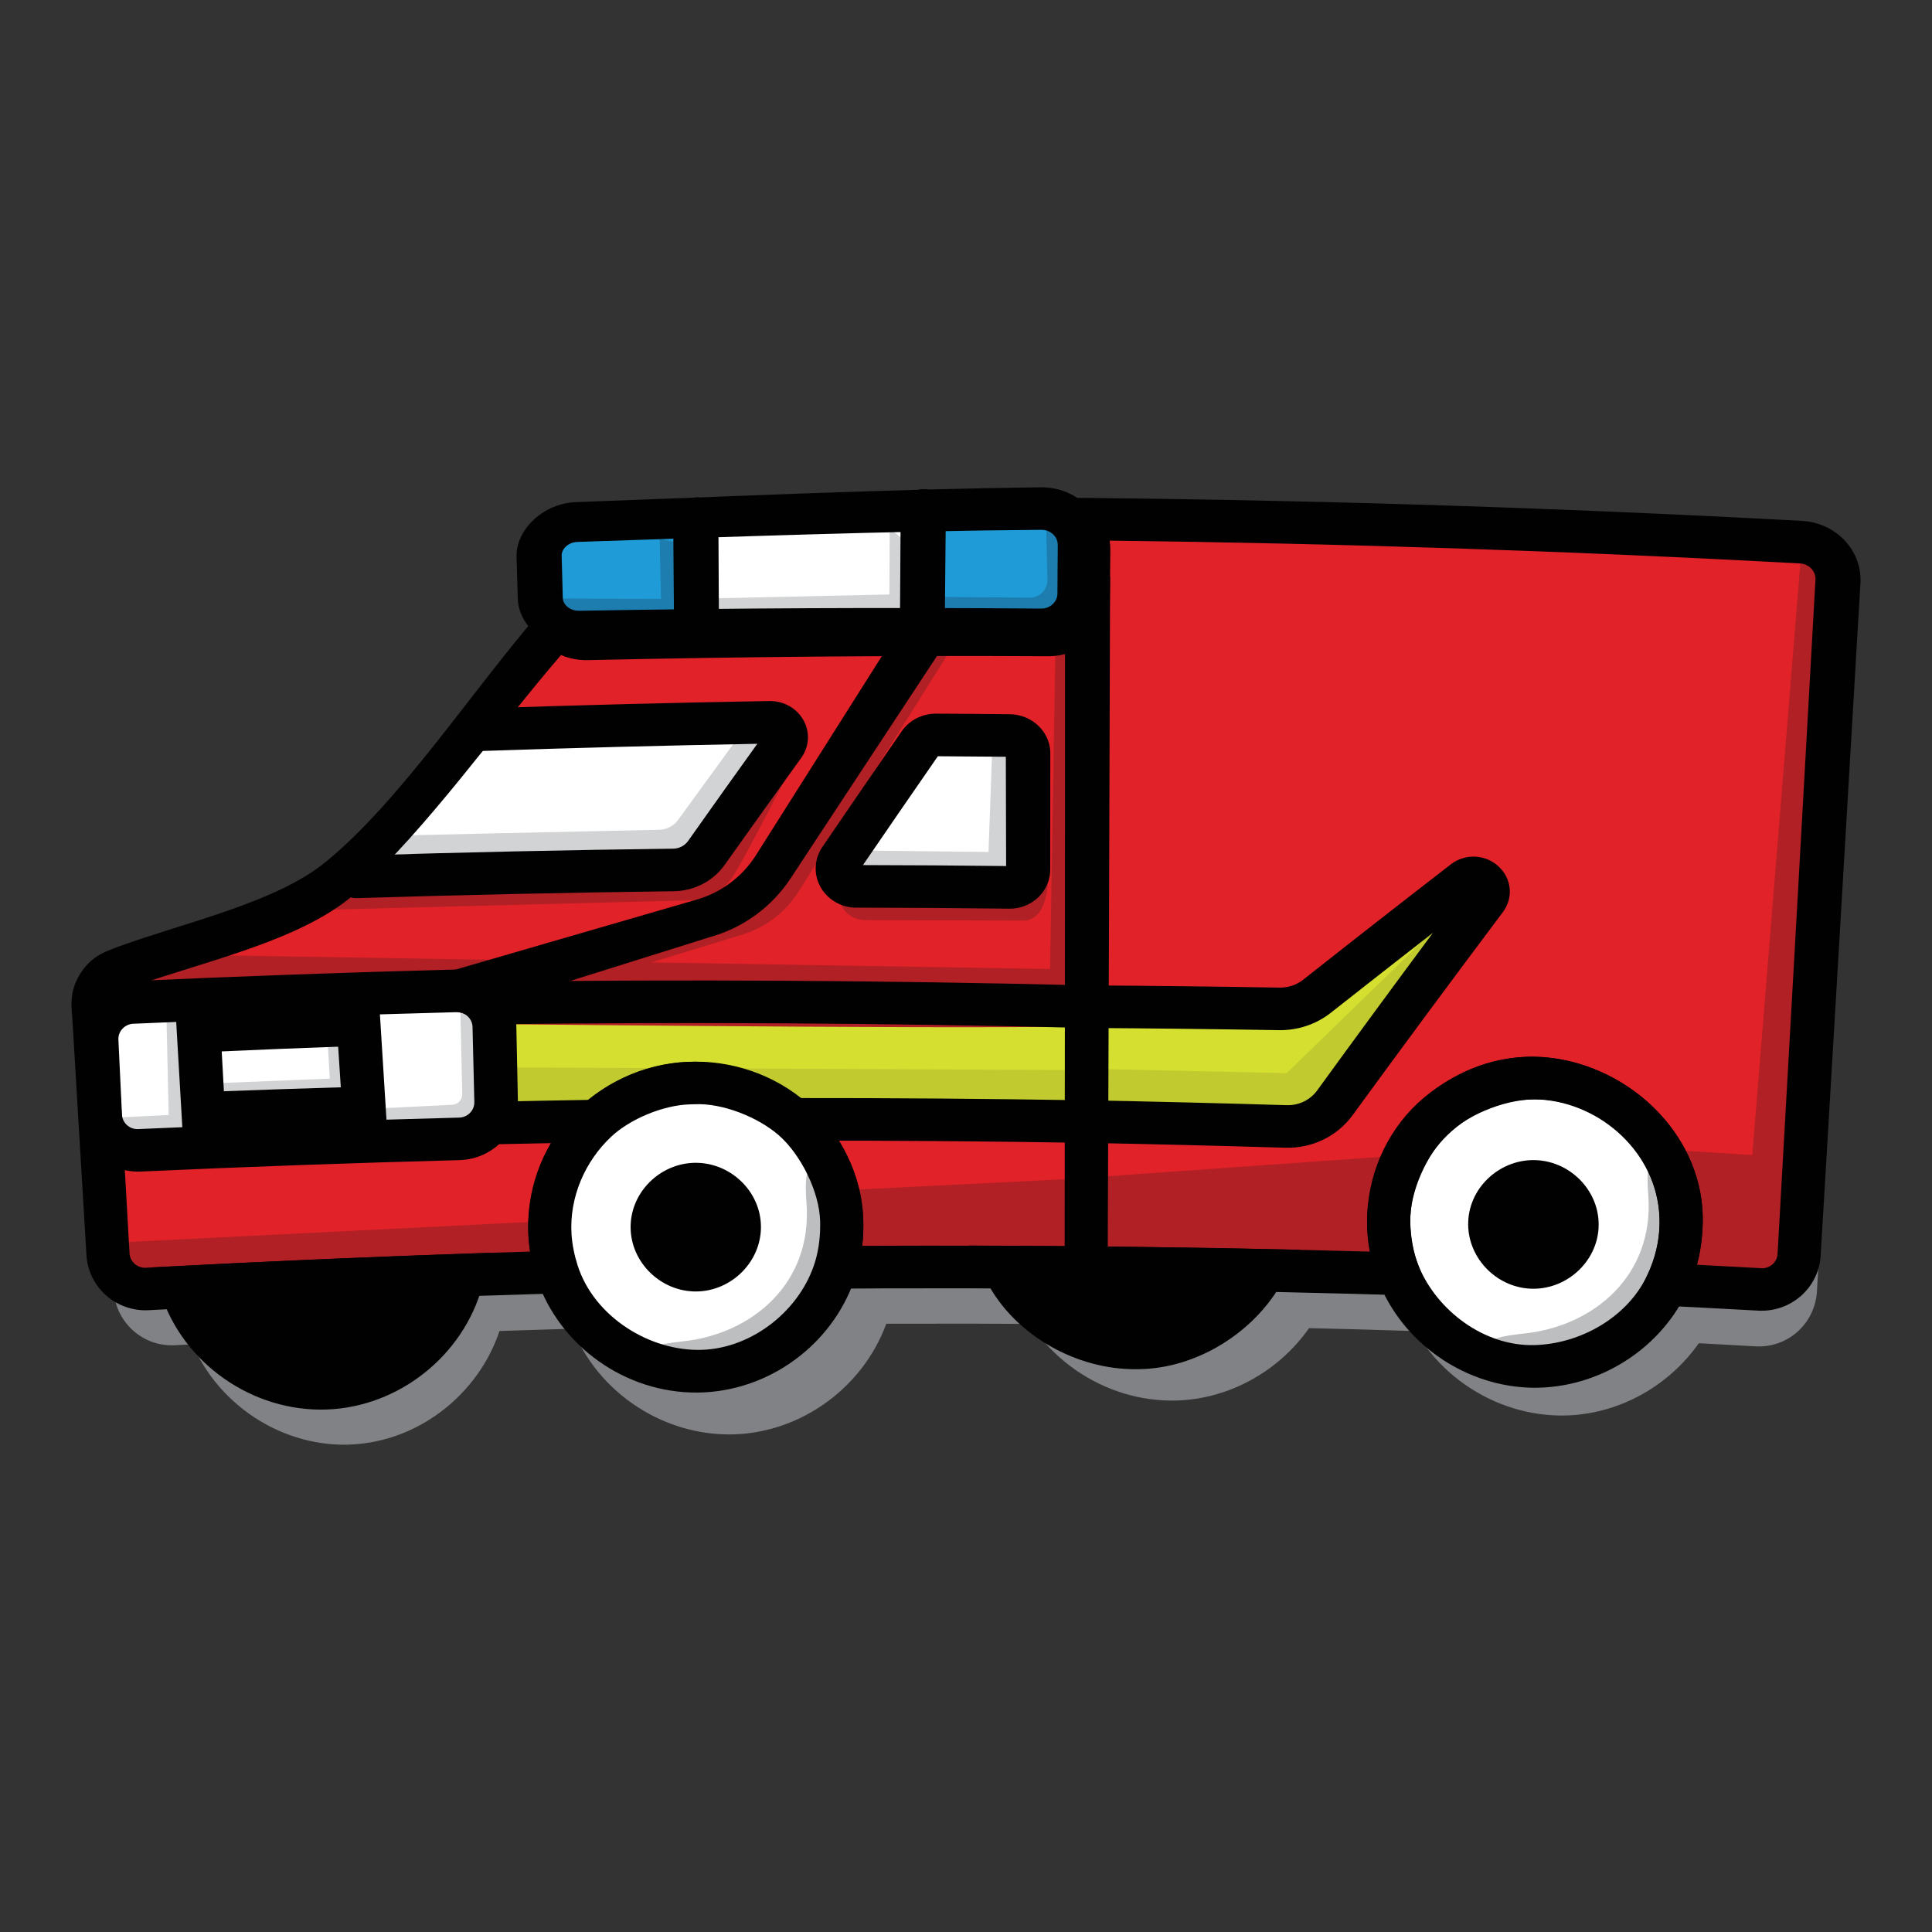 <?xml version="1.0" encoding="UTF-8"?>
<svg id="Layer_1" data-name="Layer 1" xmlns="http://www.w3.org/2000/svg" viewBox="0 0 600 600">
  <rect x="0" y="0" width="600" height="600" fill="#333333" stroke="none"/>
  <defs>
    <style>
      .cls-1 {
        fill: #c1cb30;
      }

      .cls-2 {
        fill: #fff;
      }

      .cls-3 {
        fill: #e12228;
      }

      .cls-4 {
        fill: #1f9cd8;
      }

      .cls-5 {
        fill: #808285;
      }

      .cls-6 {
        fill: #b02024;
      }

      .cls-7 {
        fill: #d1d3d4;
      }

      .cls-8 {
        fill: #1c7dae;
      }

      .cls-9 {
        fill: #010101;
      }

      .cls-10 {
        fill: #bcbec0;
      }

      .cls-11 {
        fill: #d4df30;
      }
    </style>
  </defs>
  <path class="cls-5" d="M278.92,396.78c-.75,3.33-1.14,4.99-1.9,8.33-5.01,21.86-24.4,38.45-46.73,40.22-.74.06-1.46.09-2.2.12-22.88.75-44.4-14.19-51.44-36.01-1.03-3.26-1.56-4.89-2.61-8.14,34.95-1.87,69.91-3.37,104.89-4.52Z"/>
  <path class="cls-5" d="M416.44,386.27c-.75,3.33-1.14,4.99-1.9,8.33-5.01,21.86-24.4,38.45-46.73,40.22-.74.06-1.46.09-2.2.12-22.88.75-44.4-14.19-51.44-36.01-1.03-3.26-1.56-4.89-2.61-8.14,34.95-1.87,69.91-3.37,104.89-4.52Z"/>
  <path class="cls-5" d="M537.51,390.91c-.75,3.33-1.14,4.99-1.9,8.33-5.01,21.86-24.4,38.45-46.73,40.22-.74.06-1.46.09-2.2.12-22.88.75-44.4-14.19-51.44-36.01-1.03-3.26-1.56-4.89-2.61-8.14,34.95-1.87,69.91-3.37,104.89-4.52Z"/>
  <g>
    <path class="cls-5" d="M53.96,417.79c-9.66.33-17.92-7.03-18.65-16.89-1.44-24.55-2.89-49.1-4.34-73.65-.03-.46-.06-.91-.1-1.36-.27-3.23-.64-7.65,2.6-12.78,3.15-5,7.03-6.5,9.87-7.59.48-.18.98-.37,1.48-.59.16-.06.23-.09.39-.15,20.79-7.64,47.94-13.63,63.04-26.22,22.58-18.83,43.53-51.66,65.16-77.35,2.07-2.46,3.11-3.69,5.18-6.15,2.14,2.4,3.21,3.6,5.34,6.01.96,1.08,2.34,1.69,3.8,1.67.01,0,.03,0,.04,0,46.98-1.05,93.96-1.44,140.95-1.16,1.29,0,2.52-.48,3.46-1.37.94-.89,1.46-2.07,1.47-3.31.04-6.08.06-9.12.1-15.2.01-1.6-.84-3.09-2.27-3.99-7.91-4.93-11.87-7.39-19.82-12.29,82.39.38,164.71,2.87,246.98,7.45.05,0,.11,0,.16.01,9.77.68,17.91,8.76,17.53,19.02-4,69.79-8.03,139.59-12.08,209.38-.73,9.92-9.08,17.28-18.79,16.85-12.79-.73-25.58-1.4-38.37-2.02,1.72-3.6,2.58-5.4,4.3-9,2.71-5.67,3.98-11.78,3.71-18.15-.83-19.67-17.67-35.25-36.45-36.45-9.22-.59-21.41,4.24-27.99,10.57-6.48,6.24-11.79,18.22-11.56,27.49.11,4.61.88,9.31,2.56,13.66,1.43,3.73,2.15,5.59,3.57,9.32-63.35-2.07-126.71-2.85-190.1-2.33.99-3.42,1.49-5.13,2.49-8.56,1.17-4.03,1.68-8.22,1.49-12.45-.95-21.05-19.78-36.91-39.9-36.29-9.01.28-20.47,5.93-26.44,12.61-5.88,6.58-10.23,18.61-9.5,27.65.26,3.26.83,6.6,1.86,9.72,1.12,3.39,1.68,5.08,2.8,8.47-44.63,1.18-89.22,2.98-133.8,5.41-.05,0-.1,0-.16,0ZM49.99,317.11c-.61.26-1.21.49-1.8.72-2.15.83-2.58,1.02-3.36,2.26-.86,1.36-.84,2.16-.64,4.71.04.55.09,1.11.12,1.68,1.38,24.55,2.75,49.11,4.12,73.66.14,2.54,2.39,4.57,4.91,4.45.01,0,.03,0,.04,0,39.06-2.13,78.14-3.78,117.24-4.97-.23-1.52-.4-3.06-.5-4.61-.87-13.62,3.73-27.14,12.72-37.25,9.13-10.26,22.18-16.47,35.65-17.04,26.77-1.12,52.94,20.52,53.74,48.93.08,2.72,0,5.5-.31,8.21,51.63-.22,103.24.4,154.85,1.86-.55-2.99-.84-6.03-.87-9.11-.1-13.97,5.54-27.62,15.49-37.05,9.87-9.36,24.02-15.16,37.75-14.28,25.02,1.6,48.45,22.83,49.1,49.17.13,5.13-.4,10.4-1.73,15.38,7.85.41,11.78.63,19.63,1.08,2.58.15,4.8-1.84,4.95-4.44,3.85-69.8,7.67-139.61,11.47-209.41.14-2.55-1.97-4.83-4.61-5-.01,0-.03,0-.04,0-70.17-3.91-140.38-6.31-210.64-7.18.16.96.23,1.94.22,2.94-.06,6.08-.09,9.12-.15,15.19-.3,10.24-8.87,17.75-18.71,17.77-46.86-.27-93.7.11-140.55,1.16-2.84.06-5.61-.49-8.13-1.59-20.62,24.45-40.31,53.25-62.21,73.56-16.08,14.91-46.14,21.36-67.77,29.2Z"/>
    <g>
      <path class="cls-5" d="M150.15,406.87c-4.28,19.12-20.83,33.55-40,35.06-20.28,1.59-39.69-11.55-45.94-31.32,28.64-1.49,57.28-2.74,85.94-3.74Z"/>
      <path class="cls-5" d="M108.5,448.64c-22.46.75-43.62-14.2-50.54-36.03-1.02-3.25-1.54-4.88-2.57-8.14,34.32-1.85,68.66-3.35,103.01-4.49-.75,3.33-1.12,5-1.86,8.33-4.91,21.87-23.96,38.45-45.89,40.2-.72.06-1.44.1-2.16.12ZM74.08,416.72c7.48,11.75,21.46,20.17,35.56,18.62,12.81-1.4,25.69-9.24,31.2-21.53-22.26.83-44.51,1.79-66.76,2.91Z"/>
    </g>
  </g>
  <polygon class="cls-3" points="148.58 224.97 243.35 222.82 236.32 240.01 220.42 263.04 213.34 271.33 110.98 270.1 31.74 300.12 31.97 310.12 153.36 310.64 151.39 348.8 33.04 357.26 33.97 398.14 171.31 395.02 182.24 349.65 154.23 348.8 158.07 310.53 341.66 312.58 339.21 204.55 326.19 195.13 280.15 228.4 310.33 228.36 314.13 270.1 255.96 268.8 282.43 225.71 338.99 198.63 167.67 198.74 148.58 224.97"/>
  <polyline class="cls-3" points="250.12 348.91 263.25 387.67 335.06 382.78 336.18 346.96 250.12 348.91"/>
  <path class="cls-3" d="M342.5,349.25l-4.07,30.96,55.89-1.27,17.71,5.35s12.6-8.15,13.81-7.97,11.65-18.14,11.65-18.14l22.2-20.76s13.77-1.89,16.04-1.63,14.85,2.62,15.84,3.32,23.42,21.17,23.42,21.17c0,0,8.44,11.87,9.42,12.81.99.94,37.65,1.31,37.65,1.31l2.87-55.53,5.06-147.12-123.18-8.63-111.92-2.52,2.02,151.93,65,2.09s55.84-41.3,58.26-41.11c2.42.19-35.1,57.71-35.1,57.71,0,0-13.24,22.27-19.03,22.15s-63.52-4.11-63.52-4.11Z"/>
  <polygon class="cls-11" points="156.78 348.06 185.26 346.71 210.09 335.25 246.32 346.71 406.68 350.62 460.15 273.51 410.58 308.22 388.46 313.08 150.41 310.63 156.78 348.06"/>
  <polygon class="cls-2" points="148.58 224.97 243.35 222.82 216.44 267.7 106.38 273.76 148.55 228.98 148.58 224.97"/>
  <polygon class="cls-2" points="258.07 270.29 284.44 228.02 313.08 225.56 311.72 274.14 258.07 270.29"/>
  <polyline class="cls-2" points="35.93 313.92 54.33 310.82 64.97 346.35 57.01 356.71 33.04 357.26 32.33 326.18 35.93 313.92"/>
  <polygon class="cls-2" points="114.82 305.73 153.31 308.57 151.39 348.8 120.49 357.12 115.81 348.99 114.82 305.73"/>
  <polyline class="cls-2" points="64.3 316.94 107.34 315.96 112.44 337.47 69.81 344.05 61.82 332.69 64.3 316.94"/>
  <circle class="cls-2" cx="476.74" cy="381.48" r="47.08"/>
  <path class="cls-6" d="M246.14,228.34c1.87,1.34,2.57,5.01,1.39,6.99-4.76,7.96-13.18,25.71-19.54,36.21-2.76,4.56-7.04,7.98-12.38,8.02l-124.72,3.23s20.11-12.84,22.01-13.88,103.9-.62,103.9-.62l23.73-46.05,5.6,6.1Z"/>
  <path class="cls-6" d="M323.61,267.24c-.13,1.75,3.66,4.34.52,13.46-1.09,3.17-3.49,5.2-6.16,5.2l-49.31-.15c-4.22.01-7.79-3.16-8.26-7.36-.22-1.93-.28-3.54.08-3.79.95-.67,59.59,1.91,59.59,1.91l3.54-9.28Z"/>
  <path class="cls-7" d="M116.95,344.25l23.51-1.15c1.77-.09,3.14-1.56,3.1-3.33l-.66-28.89s4.44-2.41,5.64,1.15c1.2,3.56,5.43,10.33,5.1,11.4s-2.25,25.37-2.25,25.37c0,0,.14,6.53-3.77,6.83s-15.11,1.67-16.69,1.26c-1.58-.41-13.57-4.16-13.81-4.95-.24-.79-.17-7.68-.17-7.68Z"/>
  <path class="cls-7" d="M25.7,347.57l26.69-1.3-.73-32.07s4.44-2.41,5.64,1.15c1.2,3.56,5.43,10.33,5.1,11.4s-2.25,25.37-2.25,25.37c0,0,.14,6.53-3.77,6.83s-15.11,1.67-16.69,1.26c-1.58-.41-13.57-4.16-13.81-4.95s-.17-7.68-.17-7.68Z"/>
  <path class="cls-7" d="M67.15,336.4l35.28-1.43-.85-14.23s4.44-2.41,5.64,1.15c1.2,3.56,5.43,10.33,5.1,11.4s-2.13,7.53-2.13,7.53c0,0,.14,6.53-3.77,6.83-3.91.3-15.11,1.67-16.69,1.26s-22.15-3.43-22.39-4.22-.19-8.28-.19-8.28Z"/>
  <path class="cls-7" d="M119.43,259.63c1.38-.13,68.76-1.59,85.33-1.94,2.3-.05,4.44-1.17,5.8-3.03l21.36-29.35s10.92.76,10.31,1.56-12.56,18.02-13.56,18.83-15.84,19.44-16.85,19.47-82.73.08-85.65.04c-2.92-.05-1.22.7-5.62-.32-4.4-1.02-4.53-1.69-4.53-1.69l3.4-3.56Z"/>
  <path class="cls-7" d="M263.49,264.07c3.58.09,43.5.51,43.5.51l1.24-34.36s9.45.96,9.47,1.64,4.38,37.62,4.38,37.62l-12.95,7.37s-13.62.91-21.91-.8c-8.29-1.71-29.84-1.48-28.88-3.9s5.16-8.07,5.16-8.07Z"/>
  <polygon class="cls-6" points="559.11 174.98 544.19 358.73 514.89 356.87 490.12 335.46 459.67 339.09 439.56 358.52 334.66 365.95 337.06 386 429.93 393.82 445.04 347.92 475.14 332.6 505.6 345.98 520.59 368.2 520.66 398.45 557.69 398.39 569.97 171.75 559.11 174.98"/>
  <polygon class="cls-6" points="33.97 398.14 32.42 386.07 180.21 378.72 174.68 396.57 33.97 398.14"/>
  <polygon class="cls-1" points="155.96 331.49 338.29 332.34 335.98 349.76 246.32 346.71 226.86 334.87 206.07 338.9 185.26 346.71 168.73 350.76 154.38 346.47 155.96 331.49"/>
  <path class="cls-10" d="M511.89,371.13c1.86,25.22-17.15,40.7-38.31,42.97-31.22,3.34,22.67,7.79,22.67,7.79l30.45-30.06s-17.11-51.95-14.82-20.7Z"/>
  <path class="cls-1" d="M340.74,331.98l58.85,1.29,48.99-47.59-12.11,27.84-22.51,29.31-7.29,5.32-42.32,4.78s-24.47-3.85-25.17-3.21,1.57-17.75,1.57-17.75Z"/>
  <path class="cls-6" d="M47.74,296.36l278.37,4.57,1.71-102.53,13.64-2.57s3.53,120.61,1.14,122.42-182.27-.17-183.28-.14-26.75-6.5-31.8-6.18-93.31,4.5-93.31,4.5l13.54-20.05Z"/>
  <polygon class="cls-6" points="232.83 398.19 224.83 371.49 372.62 364.13 369.29 395.09 232.83 398.19"/>
  <path class="cls-6" d="M176.44,306.76l54.05-16.5c7.26-2.22,13.48-6.97,17.52-13.39l51.97-82.65-15.68-2.32-27.8,42.06-23.05,44.65-73.67,20.9,16.66,7.26Z"/>
  <path class="cls-9" d="M45.84,406.91c-9.84.33-18.24-7.02-18.98-16.88-1.46-24.55-2.92-49.1-4.39-73.65-.03-.46-.07-.91-.1-1.36-.27-3.23-.65-7.65,2.66-12.79,3.21-5,7.17-6.5,10.05-7.59.49-.19.99-.37,1.51-.59.16-.06.24-.09.4-.15,21.17-7.64,48.82-13.65,64.2-26.25,23-18.84,44.34-51.68,66.37-77.38,2.11-2.46,3.16-3.69,5.28-6.15,2.18,2.4,3.26,3.6,5.43,6.01.98,1.08,2.38,1.69,3.86,1.66.02,0,.03,0,.04,0,47.83-1.07,95.67-1.48,143.51-1.22,1.31,0,2.56-.48,3.52-1.37.95-.89,1.49-2.07,1.49-3.31.04-6.08.07-9.12.11-15.2.01-1.6-.85-3.09-2.3-3.98-8.05-4.93-12.09-7.38-20.18-12.28,83.89.35,167.7,2.8,251.47,7.35.05,0,.11,0,.16.01,9.95.67,18.23,8.76,17.84,19.01-4.1,69.8-8.23,139.59-12.38,209.38-.75,9.92-9.25,17.28-19.14,16.86-13.02-.72-26.04-1.39-39.07-2,1.75-3.6,2.63-5.4,4.38-9,2.77-5.67,4.05-11.79,3.78-18.15-.84-19.67-17.98-35.24-37.1-36.43-9.39-.58-21.8,4.25-28.51,10.59-6.6,6.24-12.01,18.22-11.78,27.49.11,4.61.9,9.31,2.6,13.66,1.46,3.73,2.18,5.59,3.63,9.31-64.51-2.04-129.02-2.8-193.55-2.25,1.01-3.42,1.52-5.13,2.54-8.56,1.2-4.03,1.72-8.23,1.52-12.45-.96-21.05-20.13-36.9-40.61-36.27-9.18.28-20.85,5.94-26.92,12.62-5.99,6.59-10.42,18.61-9.68,27.65.27,3.26.84,6.6,1.89,9.72,1.14,3.39,1.71,5.08,2.84,8.47-45.44,1.2-90.84,3.02-136.23,5.46-.05,0-.11,0-.16,0ZM41.84,306.23c-.63.26-1.24.49-1.83.72-2.19.83-2.63,1.03-3.42,2.26-.88,1.36-.86,2.16-.65,4.71.04.55.09,1.11.12,1.68,1.39,24.55,2.78,49.11,4.17,73.66.14,2.54,2.43,4.57,5,4.45.01,0,.03,0,.04,0,39.77-2.14,79.56-3.81,119.37-5.02-.24-1.52-.41-3.06-.51-4.61-.88-13.62,3.8-27.14,12.97-37.25,9.3-10.26,22.6-16.48,36.3-17.05,27.25-1.13,53.89,20.49,54.69,48.91.08,2.72,0,5.5-.32,8.21,52.57-.24,105.12.36,157.67,1.8-.56-2.99-.86-6.03-.88-9.11-.1-13.97,5.66-27.62,15.78-37.05,10.06-9.36,24.46-15.17,38.45-14.29,25.47,1.59,49.32,22.81,49.98,49.15.13,5.13-.41,10.4-1.76,15.38,8,.41,11.99.62,19.99,1.07,2.63.15,4.89-1.84,5.04-4.44,3.95-69.8,7.87-139.61,11.77-209.42.14-2.55-2-4.83-4.7-5-.01,0-.03,0-.04,0-71.44-3.89-142.93-6.25-214.47-7.09.16.96.23,1.94.22,2.94-.06,6.08-.09,9.12-.15,15.19-.31,10.24-9.04,17.75-19.05,17.77-47.71-.26-95.41.15-143.11,1.21-2.89.06-5.71-.48-8.28-1.59-21,24.46-41.06,53.27-63.38,73.59-16.38,14.92-46.99,21.38-69.01,29.23Z"/>
  <path class="cls-9" d="M474.21,430.91c-20.17-1.01-38.67-14.15-46.1-32.93-2.31-5.86-3.57-12.11-3.55-18.38.08-27.58,23.85-52.19,52.3-51.39,27.43.77,52.76,23.51,51.94,51.98-.22,7.48-1.87,14.86-5.2,21.63-8.71,17.71-27.45,29.24-47.19,29.16-.73,0-1.47-.02-2.2-.06ZM478.54,341.46c-.57-.03-1.14-.04-1.72-.05-20.9-.11-38.92,17-38.85,38.11.02,4.71.85,9.41,2.6,13.66,5.65,13.75,20.27,24.94,35.92,24.55,14.22-.35,28.94-8.58,35.09-21.71,2.34-4.99,3.74-10.44,3.81-16.07.25-20.46-16.59-37.49-36.85-38.51Z"/>
  <g>
    <path class="cls-9" d="M392.61,394.48c-7.47,14-23.35,24-39.23,24.11-16.69.12-34.49-9.53-41.76-25.13,27,.13,54,.47,80.99,1.02Z"/>
    <path class="cls-9" d="M351.29,425.2c-18.61-.43-37.65-11.67-45.65-28.81-1.92-3.83-2.88-5.74-4.8-9.57,34.25.09,68.49.52,102.72,1.3-2.02,3.78-3.03,5.67-5.04,9.45-8.58,16.05-26.78,27.49-44.99,27.64-.74,0-1.49.02-2.23,0ZM324.4,400.13c7.53,7.72,18.21,11.88,28.82,11.85,8.88-.02,20.23-4.59,26.44-11.15-18.42-.35-36.84-.59-55.27-.7Z"/>
  </g>
  <path class="cls-9" d="M330.64,391.06c.09-70.69.12-141.37.12-212.06,5.6,0,8.39.02,13.99.04-.2,70.69-.45,141.37-.74,212.06-5.34-.02-8.02-.03-13.36-.04Z"/>
  <path class="cls-9" d="M142.94,360.28c-33.14.87-66.27,2.06-99.39,3.56-9.92.35-18.49-7.04-19.16-17.03-.47-9.31-.71-13.97-1.18-23.28-.34-10.1,7.62-18.25,17.58-18.82,33.55-1.53,67.11-2.73,100.69-3.61,9.98-.14,18.49,7.42,18.87,17.51.19,9.32.29,13.98.49,23.3.04,10.01-7.96,17.99-17.89,18.36ZM41.4,317.93c-2.68.13-4.75,2.35-4.63,4.95.45,9.31.67,13.97,1.11,23.28.12,2.6,2.39,4.61,5.04,4.49,33.22-1.51,66.44-2.7,99.68-3.57,2.66-.07,4.77-2.24,4.71-4.84-.22-9.32-.33-13.98-.56-23.3-.06-2.6-2.29-4.67-4.97-4.6-33.48.88-66.94,2.08-100.4,3.6Z"/>
  <path class="cls-9" d="M57.01,356.71c-.89-15.3-1.78-30.6-2.67-45.89,5.44-.31,8.16-.46,13.6-.76.85,15.3,1.69,30.6,2.54,45.9-5.39.29-8.08.44-13.46.75Z"/>
  <path class="cls-9" d="M106.97,354.92c-.99-15.3-1.99-30.6-3-45.89,5.44-.35,8.15-.52,13.59-.85.96,15.3,1.91,30.6,2.86,45.9-5.38.33-8.07.49-13.45.84Z"/>
  <path class="cls-9" d="M61.99,326.82c-.24-5.28-.37-7.92-.61-13.21,16.59-.74,33.17-1.41,49.76-2.02.19,5.28.28,7.93.47,13.21-16.54.6-33.08,1.27-49.62,2.01Z"/>
  <path class="cls-9" d="M112.81,350.68c-16.54.49-33.07,1.04-49.6,1.67-.21-5.28-.31-7.93-.52-13.21,16.58-.63,33.16-1.19,49.74-1.68.15,5.29.22,7.93.37,13.21Z"/>
  <path class="cls-9" d="M337.34,319.25c-62.21-1.55-124.42-1.92-186.64-1.12-.07-5.29-.11-7.93-.18-13.22,62.4-.81,124.79-.43,187.18,1.12-.14,5.29-.21,7.93-.35,13.22Z"/>
  <path class="cls-9" d="M185.35,354.76c-10.33.17-20.65.37-30.98.59-.12-5.29-.18-7.93-.3-13.22,10.36-.22,20.71-.42,31.07-.59.08,5.29.12,7.93.21,13.22Z"/>
  <path class="cls-9" d="M337.32,354.93c-30.33-.5-60.65-.73-90.98-.7-.01-5.29-.02-7.93-.03-13.22,30.42-.03,60.83.21,91.25.71-.09,5.29-.14,7.93-.23,13.22Z"/>
  <path class="cls-9" d="M399.18,356.44c-20.62-.62-41.24-1.12-61.86-1.52.09-5.29.14-7.93.23-13.22,20.68.39,41.36.9,62.04,1.52,3.77.12,7.32-1.61,9.5-4.62,11.89-16.37,23.87-32.67,35.93-48.92-10.59,8.24-21.15,16.51-31.68,24.81-4.6,3.64-10.38,5.56-16.31,5.43-19.85-.33-39.7-.56-59.55-.68.02-5.29.03-7.93.06-13.22,19.92.12,39.84.35,59.76.69,2.72.06,5.35-.82,7.44-2.47,15.21-12.02,30.49-23.96,45.84-35.82,4.44-3.42,10.68-3.15,14.8.65,4.12,3.8,4.68,9.78,1.34,14.21-15.68,20.89-31.22,41.88-46.61,62.99-4.82,6.63-12.64,10.42-20.94,10.16Z"/>
  <path class="cls-9" d="M209.21,276.78c-32.78.41-65.55,1.13-98.32,2.14-3.78.12-6.95-2.73-7.07-6.38-.12-3.65,2.85-6.71,6.64-6.83,32.86-1.02,65.73-1.74,98.6-2.15,1.86-.02,3.59-.92,4.63-2.39,7.13-10.09,14.29-20.15,21.5-30.18-28.29.52-56.57,1.25-84.85,2.21-3.78.16-7.02-2.71-7.16-6.36-.14-3.65,2.85-6.72,6.68-6.85,29.68-1.01,59.36-1.76,89.06-2.28,4.41-.08,8.51,2.21,10.6,5.95,2.09,3.74,1.82,8.22-.7,11.71-7.96,11.06-15.89,22.14-23.78,33.24-3.58,5.05-9.49,8.1-15.83,8.17Z"/>
  <path class="cls-9" d="M313.45,282.19c-.13,0-.25,0-.38,0-15.9-.19-31.8-.29-47.7-.32-4.58-.2-8.69-2.78-10.74-6.75-2.03-3.93-1.69-8.62.87-12.24,8.22-12.06,16.47-24.09,24.76-36.1,2.39-3.24,6.3-5.17,10.46-5.15,9.16.05,13.73.08,22.89.18,6.67.07,12.19,5.11,12.56,11.47,0,.15,0,.22.01.37,0,11.98,0,23.96-.02,35.94.13,3.37-1.21,6.66-3.68,9.05-2.4,2.32-5.67,3.6-9.04,3.56ZM267.99,268.66c14.82.03,29.64.12,44.47.3-.03-11.31-.06-22.63-.09-33.94-8.44-.08-12.66-.12-21.11-.16-7.79,11.25-15.55,22.51-23.27,33.81ZM261.21,266.56s0,0,0,0c0,0,0,0,0,0Z"/>
  <g>
    <path class="cls-4" d="M167.68,163.24c1.28,12.09,1.89,16.84,3.16,28.43,14.53,1.41,29.05,2.87,43.56,4.4.55-15.11.85-21.12,1.4-36.49-16.03,1.36-32.07,2.6-48.12,3.67Z"/>
    <path class="cls-4" d="M288.15,158.59c-.3,14.45-.46,21.14-.77,35.53,14.85.12,29.7.23,44.56.32.03-12.51.07-25.02.1-37.53-14.64.49-29.26,1.05-43.89,1.68Z"/>
    <path class="cls-2" d="M216.51,190.84c-.25-10.87-.36-15.7-.61-26.74,24.09-1.78,48.16-3.67,72.25-5.51-.82,12.67-1.24,18.6-2.07,31.08-23.19.39-46.38.78-69.57,1.17Z"/>
    <path class="cls-7" d="M214.98,185.96c20.41-.45,40.81-.89,61.22-1.34.05-9.79.09-14.52.13-24.53,0,0-3.18.11-.94,2.9,2.24,2.79,10.25,7.97,9.59,8.84-.66.87-5.02,20.35-5.02,20.35,0,0,.1,5.31-7.49,5.57-7.6.26-29.34,1.39-32.4,1.06-3.06-.33-26.2-3.22-26.65-3.83s1.57-9.02,1.57-9.02Z"/>
    <path class="cls-8" d="M290.23,194.93c.54-3.86.81-5.77,1.36-9.57,11.27.09,16.9.14,28.17.25,3.09.03,5.59-2.49,5.52-5.55-.14-6.11-.21-9.16-.35-15.29,3.69.82,5.53,1.24,9.21,2.08,1.35,7.49,2.03,11.23,3.38,18.74-1.07,4.84-1.61,7.25-2.68,12.1-14.87-.9-29.74-1.82-44.61-2.75Z"/>
    <path class="cls-8" d="M170.09,194.49c.55-3.56.82-5.26,1.38-8.64,13.52.06,20.29.08,33.81.15-.17-7.46-.25-10.99-.42-18.61,3.68.71,5.52,1.06,9.21,1.77,1.34,6.77,2,9.98,3.34,16.72-1.08,4.35-1.63,6.53-2.7,11.1-14.87-.87-29.73-1.7-44.6-2.49Z"/>
    <path class="cls-9" d="M180,201.87c-5.63.06-10.97-2.21-14.66-5.97-2.81-2.86-4.42-6.37-4.53-9.89-.16-5.22-.23-7.72-.39-12.97-.12-4.13,1.74-8.25,5.26-11.57,3.52-3.32,8.26-5.37,13.33-5.54,48.2-1.74,96.35-4.04,144.58-4.59,3.61.02,7.17.96,10.24,2.83,5.5,3.34,8.74,9.02,8.68,15.16-.06,6.08-.09,9.12-.15,15.19-.05,4.77-2.06,9.24-5.67,12.6-3.61,3.35-8.36,5.18-13.38,5.12-47.72-.54-95.42-.99-143.14-.36-.06,0-.11,0-.17,0ZM323.58,164.54s-.03,0-.05,0c-48.1.38-96.14,2.16-144.21,3.76-1.32.04-2.56.53-3.49,1.35-.93.82-1.43,1.88-1.4,2.96.14,5.29.21,7.81.35,13.06.03,1.19.66,2.04,1.18,2.55.97.94,2.38,1.48,3.86,1.46.02,0,.03,0,.04,0,47.84-.84,95.67-1.06,143.52-.68,1.31.01,2.56-.47,3.52-1.35.96-.88,1.49-2.06,1.49-3.29.04-6.05.07-9.07.11-15.12.01-1.6-.85-3.08-2.3-3.95-.81-.49-1.69-.74-2.62-.74Z"/>
    <path class="cls-9" d="M216.34,200.49c-3.84-.01-6.99-2.88-7.01-6.26-.1-11.36-.16-21.54-.27-33.13-.03-3.44,3.09-6.49,6.97-6.62,3.88-.13,7.05,2.71,7.07,6.17.07,11.66.1,22.07.17,33.56.02,3.41-3.08,6.28-6.92,6.27Z"/>
    <path class="cls-9" d="M286.4,201.76c-3.84-.07-6.94-3.1-6.92-6.68.07-12.36.16-24.08.23-36.47.02-3.59,3.18-6.63,7.06-6.7,3.88-.07,7,2.87,6.97,6.48-.11,12.48-.23,24.44-.34,36.91-.03,3.61-3.17,6.53-7.01,6.46Z"/>
  </g>
  <path class="cls-9" d="M496.46,381.28c-.58,10.91-10.32,19.46-21.21,18.93-10.89-.53-19.75-9.98-19.28-20.89.48-10.98,10.27-19.55,21.21-19.02,10.94.53,19.86,10.01,19.27,20.98Z"/>
  <circle class="cls-2" cx="216.53" cy="381.89" r="47.08"/>
  <path class="cls-10" d="M250.47,373.59c1.86,25.22-17.15,40.7-38.31,42.97-31.22,3.34,22.67,7.79,22.67,7.79l30.45-30.06s-17.11-51.95-14.82-20.7Z"/>
  <path class="cls-9" d="M216.55,432.47c-22.21.18-42.69-14.27-49.84-35.32-1.41-4.16-2.34-8.61-2.59-13.07-.8-14.76,5.23-30.8,16.53-40.77,8.96-7.9,20.63-12.9,32.69-13.53,13.63-.71,27.19,3.9,37.47,12.9,10.4,9.11,16.69,22.19,17.27,36.01.24,5.66-.47,11.31-2.1,16.76-6.24,20.8-25.54,35.83-47.2,36.96-.75.04-1.49.06-2.24.07ZM215.78,342.93c-.57,0-1.16.03-1.72.05-8.08.28-18.31,4.47-24.23,10.02-8.2,7.69-13.04,18.87-12.34,30.25.21,3.35.92,6.66,1.89,9.71,5.06,15.9,22.39,26.82,38.72,26.24,15.73-.56,30.59-12.47,35.08-27.5,0,0,0,0,0,0,1.2-4.05,1.63-8.32,1.52-12.45-.23-9.18-6.07-20.8-12.87-26.71-6.34-5.52-17.33-10-26.05-9.61Z"/>
  <path class="cls-9" d="M236.32,380.96c.05,10.92-9.17,20.02-20.06,20.12-10.9.1-20.27-8.84-20.42-19.75-.15-10.98,9.12-20.11,20.06-20.21,10.95-.1,20.37,8.86,20.42,19.85Z"/>
  <g>
    <path class="cls-9" d="M143.78,395.95c-4.36,19.12-21.22,33.56-40.74,35.07-20.65,1.6-40.41-11.54-46.76-31.3,29.16-1.5,58.32-2.76,87.5-3.78Z"/>
    <path class="cls-9" d="M101.35,437.74c-22.87.76-44.41-14.19-51.44-36.01-1.04-3.25-1.56-4.88-2.61-8.13,34.95-1.87,69.91-3.38,104.89-4.53-.76,3.33-1.14,5-1.9,8.33-5.01,21.87-24.41,38.46-46.74,40.22-.73.06-1.47.1-2.2.12ZM66.32,405.83c7.61,11.75,21.84,20.16,36.2,18.61,13.04-1.41,26.16-9.25,31.78-21.54-22.67.83-45.33,1.81-67.98,2.93Z"/>
  </g>
  <path class="cls-9" d="M281.18,192.2l12.22,7.86-47.85,72.7c-5.86,8.9-14.73,15.37-24.99,18.24l-71.23,22.35-7.87-12.23,74.44-21.61c7.82-2.12,14.55-7.09,18.88-13.93l46.4-73.37Z"/>
</svg>
